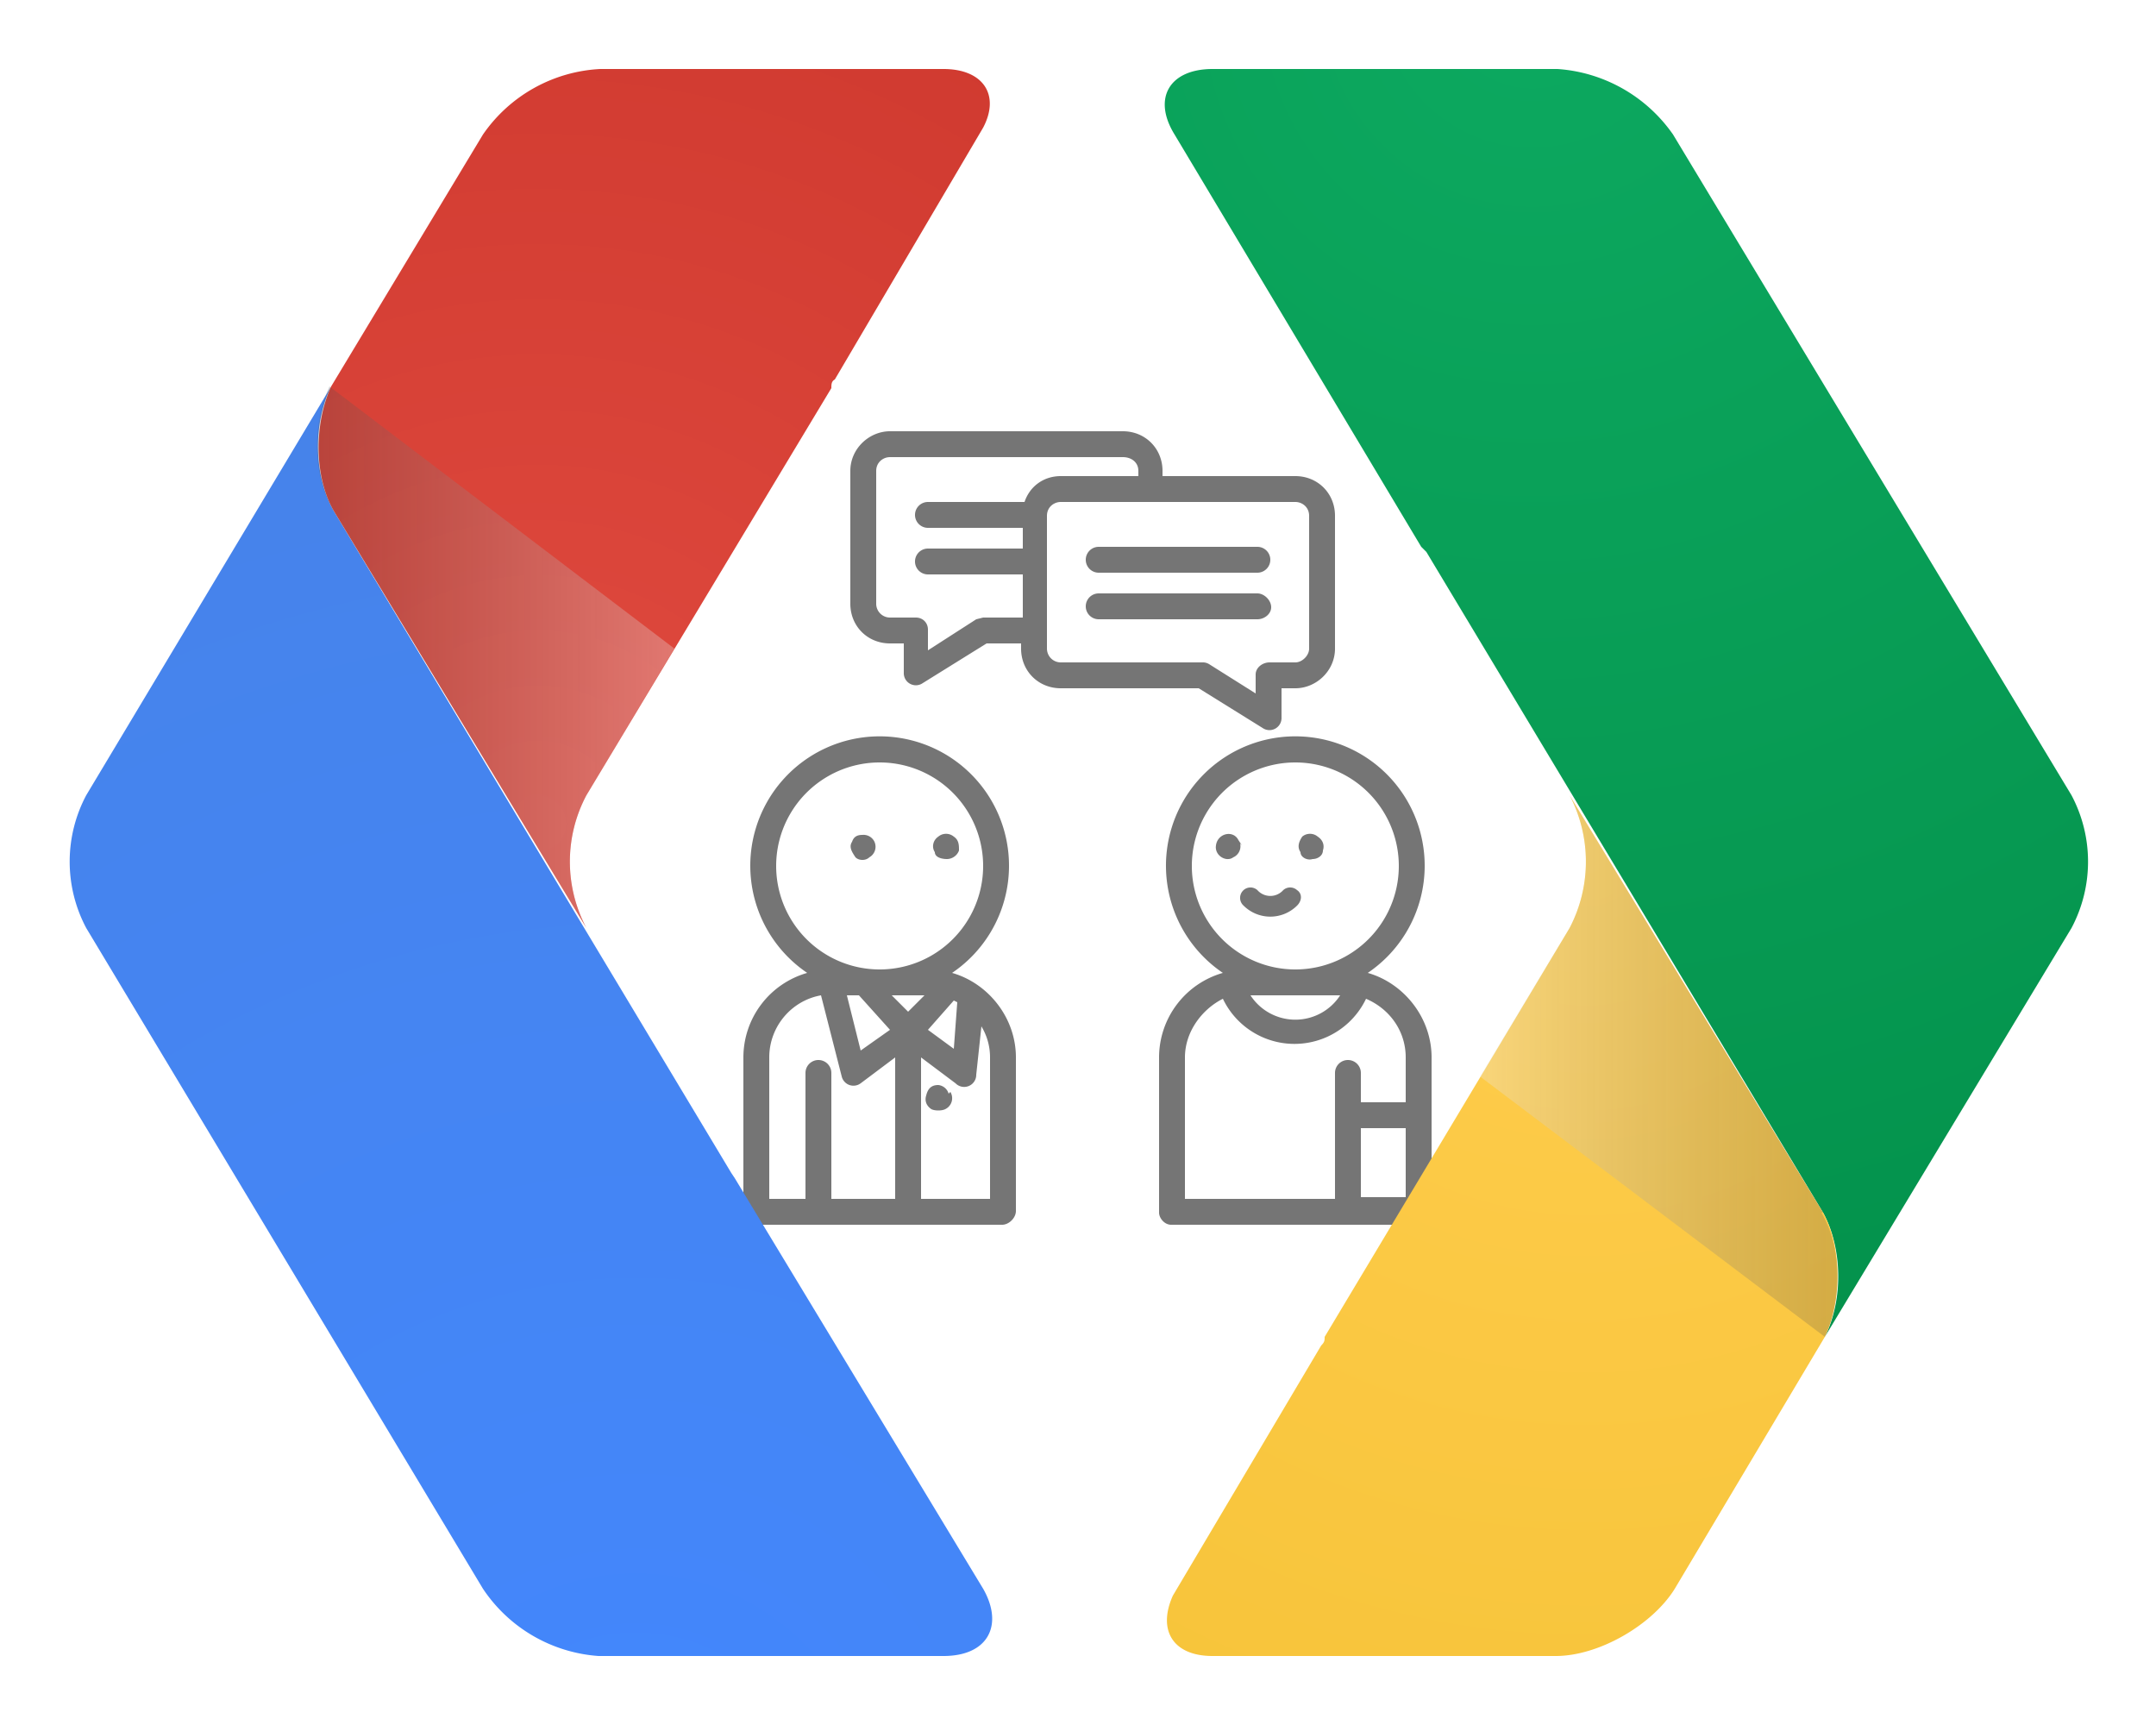 <svg width="125" height="100" xmlns="http://www.w3.org/2000/svg"><defs><filter x="-5%" y="-6.5%" width="110.1%" height="113%" filterUnits="objectBoundingBox" id="a"><feOffset in="SourceAlpha" result="shadowOffsetOuter1"/><feGaussianBlur stdDeviation="2" in="shadowOffsetOuter1" result="shadowBlurOuter1"/><feColorMatrix values="0 0 0 0 0 0 0 0 0 0 0 0 0 0 0 0 0 0 0.5 0" in="shadowBlurOuter1" result="shadowMatrixOuter1"/><feMerge><feMergeNode in="shadowMatrixOuter1"/><feMergeNode in="SourceGraphic"/></feMerge></filter><radialGradient cx="40.7%" cy="-7.2%" fx="40.7%" fy="-7.2%" r="153.1%" gradientTransform="matrix(1 0 0 .728 0 0)" id="b"><stop stop-color="#0DA960" offset="0%"/><stop stop-color="#03914B" offset="100%"/></radialGradient><radialGradient cx="62.7%" cy="7.8%" fx="62.7%" fy="7.8%" r="155.8%" gradientTransform="matrix(1 0 0 .783 0 0)" id="c"><stop stop-color="#FFCD4D" offset="0%"/><stop stop-color="#F6C338" offset="100%"/></radialGradient><linearGradient x1="122.5%" y1="50%" x2="-2.7%" y2="50%" id="d"><stop stop-color="#231F20" stop-opacity=".2" offset="0%"/><stop stop-color="#F1F2F2" stop-opacity=".3" offset="100%"/></linearGradient><radialGradient cx="59.3%" cy="107.2%" fx="59.3%" fy="107.2%" r="153.1%" gradientTransform="matrix(-1 0 0 -.728 1.2 1.9)" id="e"><stop stop-color="#4387FD" offset="0%"/><stop stop-color="#4683EA" offset="100%"/></radialGradient><radialGradient cx="37.3%" cy="92.2%" fx="37.3%" fy="92.2%" r="155.8%" gradientTransform="matrix(-1 0 0 -.783 .7 1.6)" id="f"><stop stop-color="#E04A3F" offset="0%"/><stop stop-color="#CD372D" offset="100%"/></radialGradient><linearGradient x1="-22.5%" y1="50%" x2="102.7%" y2="50%" id="g"><stop stop-color="#231F20" stop-opacity=".2" offset="0%"/><stop stop-color="#F1F2F2" stop-opacity=".3" offset="100%"/></linearGradient></defs><g fill-rule="nonzero" fill="none"><g fill="#757575"><path d="M55.2 56.4a7.5 7.5 0 1 0-8.4 0 5.1 5.1 0 0 0-3.7 4.9v9c0 .3.3.7.7.7h14.3c.4 0 .8-.4.8-.8v-8.9c0-2.3-1.6-4.3-3.7-4.9zm-2.5 2.3l-1-1h1.9l-1 1zm-2.9-1l1.8 2-1.7 1.2-.8-3.2h.7zm5.5.3l.2.1-.2 2.7-1.5-1.1 1.5-1.7zM45 50.2a6 6 0 1 1 12 0 6 6 0 0 1-12 0zm-.4 11.1c0-1.8 1.3-3.3 3-3.6l1.2 4.7a.7.7 0 0 0 1.1.4l2-1.5v8.2h-3.7v-7.3a.7.7 0 0 0-1.5 0v7.3h-2.1v-8.2zm12.8 8.2h-4v-8.2l2 1.5a.7.7 0 0 0 1.2-.5l.3-2.8c.3.5.5 1.1.5 1.8v8.2z"/><path d="M55 63.4a.7.7 0 0 0-.6-.5c-.4 0-.6.2-.7.6-.1.3 0 .6.3.8.2.1.6.1.8 0a.7.7 0 0 0 .3-1zM50.7 48.8a.7.7 0 0 0-.7-.4c-.3 0-.5.1-.6.4-.2.3 0 .6.2.9.2.2.6.2.8 0a.7.7 0 0 0 .3-.9zM54.2 49.4c0 .3.4.4.7.4.3 0 .6-.2.7-.5 0-.3 0-.6-.3-.8a.7.7 0 0 0-.9 0c-.3.2-.4.6-.2.9zM73.2 42.2a.7.7 0 0 0 1.1-.6v-1.7h.8c1.2 0 2.3-1 2.3-2.3v-7.7c0-1.3-1-2.3-2.3-2.3h-7.7v-.3c0-1.3-1-2.3-2.3-2.3H51.6c-1.2 0-2.3 1-2.3 2.3V35c0 1.3 1 2.3 2.3 2.3h.8V39a.7.7 0 0 0 1.1.6l3.7-2.3h2v.3c0 1.3 1 2.3 2.3 2.3h8l3.7 2.3zM57 35.8l-.4.1-2.8 1.8v-1.2c0-.4-.3-.7-.7-.7h-1.5a.8.8 0 0 1-.8-.8v-7.7c0-.5.4-.8.8-.8h13.5c.5 0 .9.3.9.8v.3h-4.5c-1 0-1.8.6-2.1 1.5h-5.6a.7.7 0 0 0 0 1.5h5.5v1.2h-5.5a.7.7 0 0 0 0 1.5h5.5v2.5H57zm3.7 1.8v-7.7c0-.5.4-.8.8-.8h13.6c.4 0 .8.3.8.8v7.7c0 .4-.4.8-.8.8h-1.5c-.4 0-.8.3-.8.7v1.1l-2.7-1.7a.7.7 0 0 0-.4-.1h-8.2a.8.8 0 0 1-.8-.8z"/><path d="M63.7 33.2h9.2a.7.7 0 1 0 0-1.5h-9.2a.7.7 0 1 0 0 1.5zM73.7 35.2c0-.4-.4-.8-.8-.8h-9.2a.7.7 0 1 0 0 1.5h9.2c.4 0 .8-.3.8-.7zM79.3 56.4a7.5 7.5 0 1 0-8.4 0 5.1 5.1 0 0 0-3.7 4.9v9c0 .3.3.7.7.7h14.3c.4 0 .8-.4.8-.8v-8.9c0-2.3-1.6-4.3-3.7-4.9zm-1.6 1.3a3.1 3.1 0 0 1-5.2 0h5.2zm-8.6-7.5a6 6 0 1 1 12 0 6 6 0 0 1-12 0zm-.4 11.1c0-1.5 1-2.8 2.2-3.4a4.6 4.6 0 0 0 8.3 0c1.4.6 2.3 1.9 2.3 3.4v2.6h-2.6v-1.7a.7.7 0 1 0-1.5 0v7.3h-8.7v-8.2zm10.2 8.2v-4.1h2.6v4h-2.6z"/><path d="M75.4 49.4c0 .3.4.5.7.4.3 0 .6-.2.6-.5.1-.3 0-.6-.3-.8a.7.7 0 0 0-.9 0c-.2.3-.3.6-.1.9zM72 49l-.2-.3c-.3-.6-1.2-.4-1.3.3-.1.6.6 1 1 .7a.7.7 0 0 0 .4-.8zM75.2 51.6a.6.6 0 0 0-.8 0 1 1 0 0 1-1.5 0 .6.6 0 1 0-.8.9 2.2 2.2 0 0 0 3.1 0c.3-.3.3-.7 0-.9z"/></g><g filter="url(#a)" transform="translate(3 4)"><path d="M102.7 66.3c1.1 2 1.2 5 .1 7.2l14.3-23.7a8.2 8.2 0 0 0 0-7.7L94 3.8A8.9 8.9 0 0 0 87.3 0h-20c-2.5 0-3.5 1.7-2.2 3.8l14.3 23.9.3.3 23 38.3z" fill="url(#b)"/><path d="M67.2 92h20c2.5 0 5.6-1.8 6.9-3.9l8.7-14.6c1-2.1 1-5.2-.1-7.2L88 42.1a8.3 8.3 0 0 1 0 7.7L73.8 73.5c0 .2 0 .3-.2.5L65 88.5c-.9 2 0 3.5 2.3 3.5z" fill="url(#c)"/><path d="M102.7 66.3L88 42.1a8.3 8.3 0 0 1 0 7.7l-5.2 8.6 20 15.1c1-2.1 1-5.2-.2-7.2z" fill="url(#d)"/><path d="M16.4 25.7c-1.2-2-1.3-5.1-.2-7.3L2 42.1a8.2 8.2 0 0 0 0 7.7l23 38.3a8.8 8.8 0 0 0 6.7 3.9h20c2.6 0 3.5-1.8 2.3-3.9L39.6 64.3l-.2-.3-23-38.3z" fill="url(#e)"/><path d="M51.8 0h-20A8.8 8.8 0 0 0 25 3.8l-8.8 14.6c-1 2.2-1 5.3.2 7.3L31 49.8a8.2 8.2 0 0 1 0-7.7l14.2-23.6c0-.2 0-.4.2-.5L54 3.4c1-1.9 0-3.4-2.3-3.4z" fill="url(#f)"/><path d="M16.4 25.7L31 49.8a8.2 8.2 0 0 1 0-7.7l5.1-8.5-20-15.2c-1 2.2-1 5.3.3 7.3z" fill="url(#g)"/></g></g></svg>